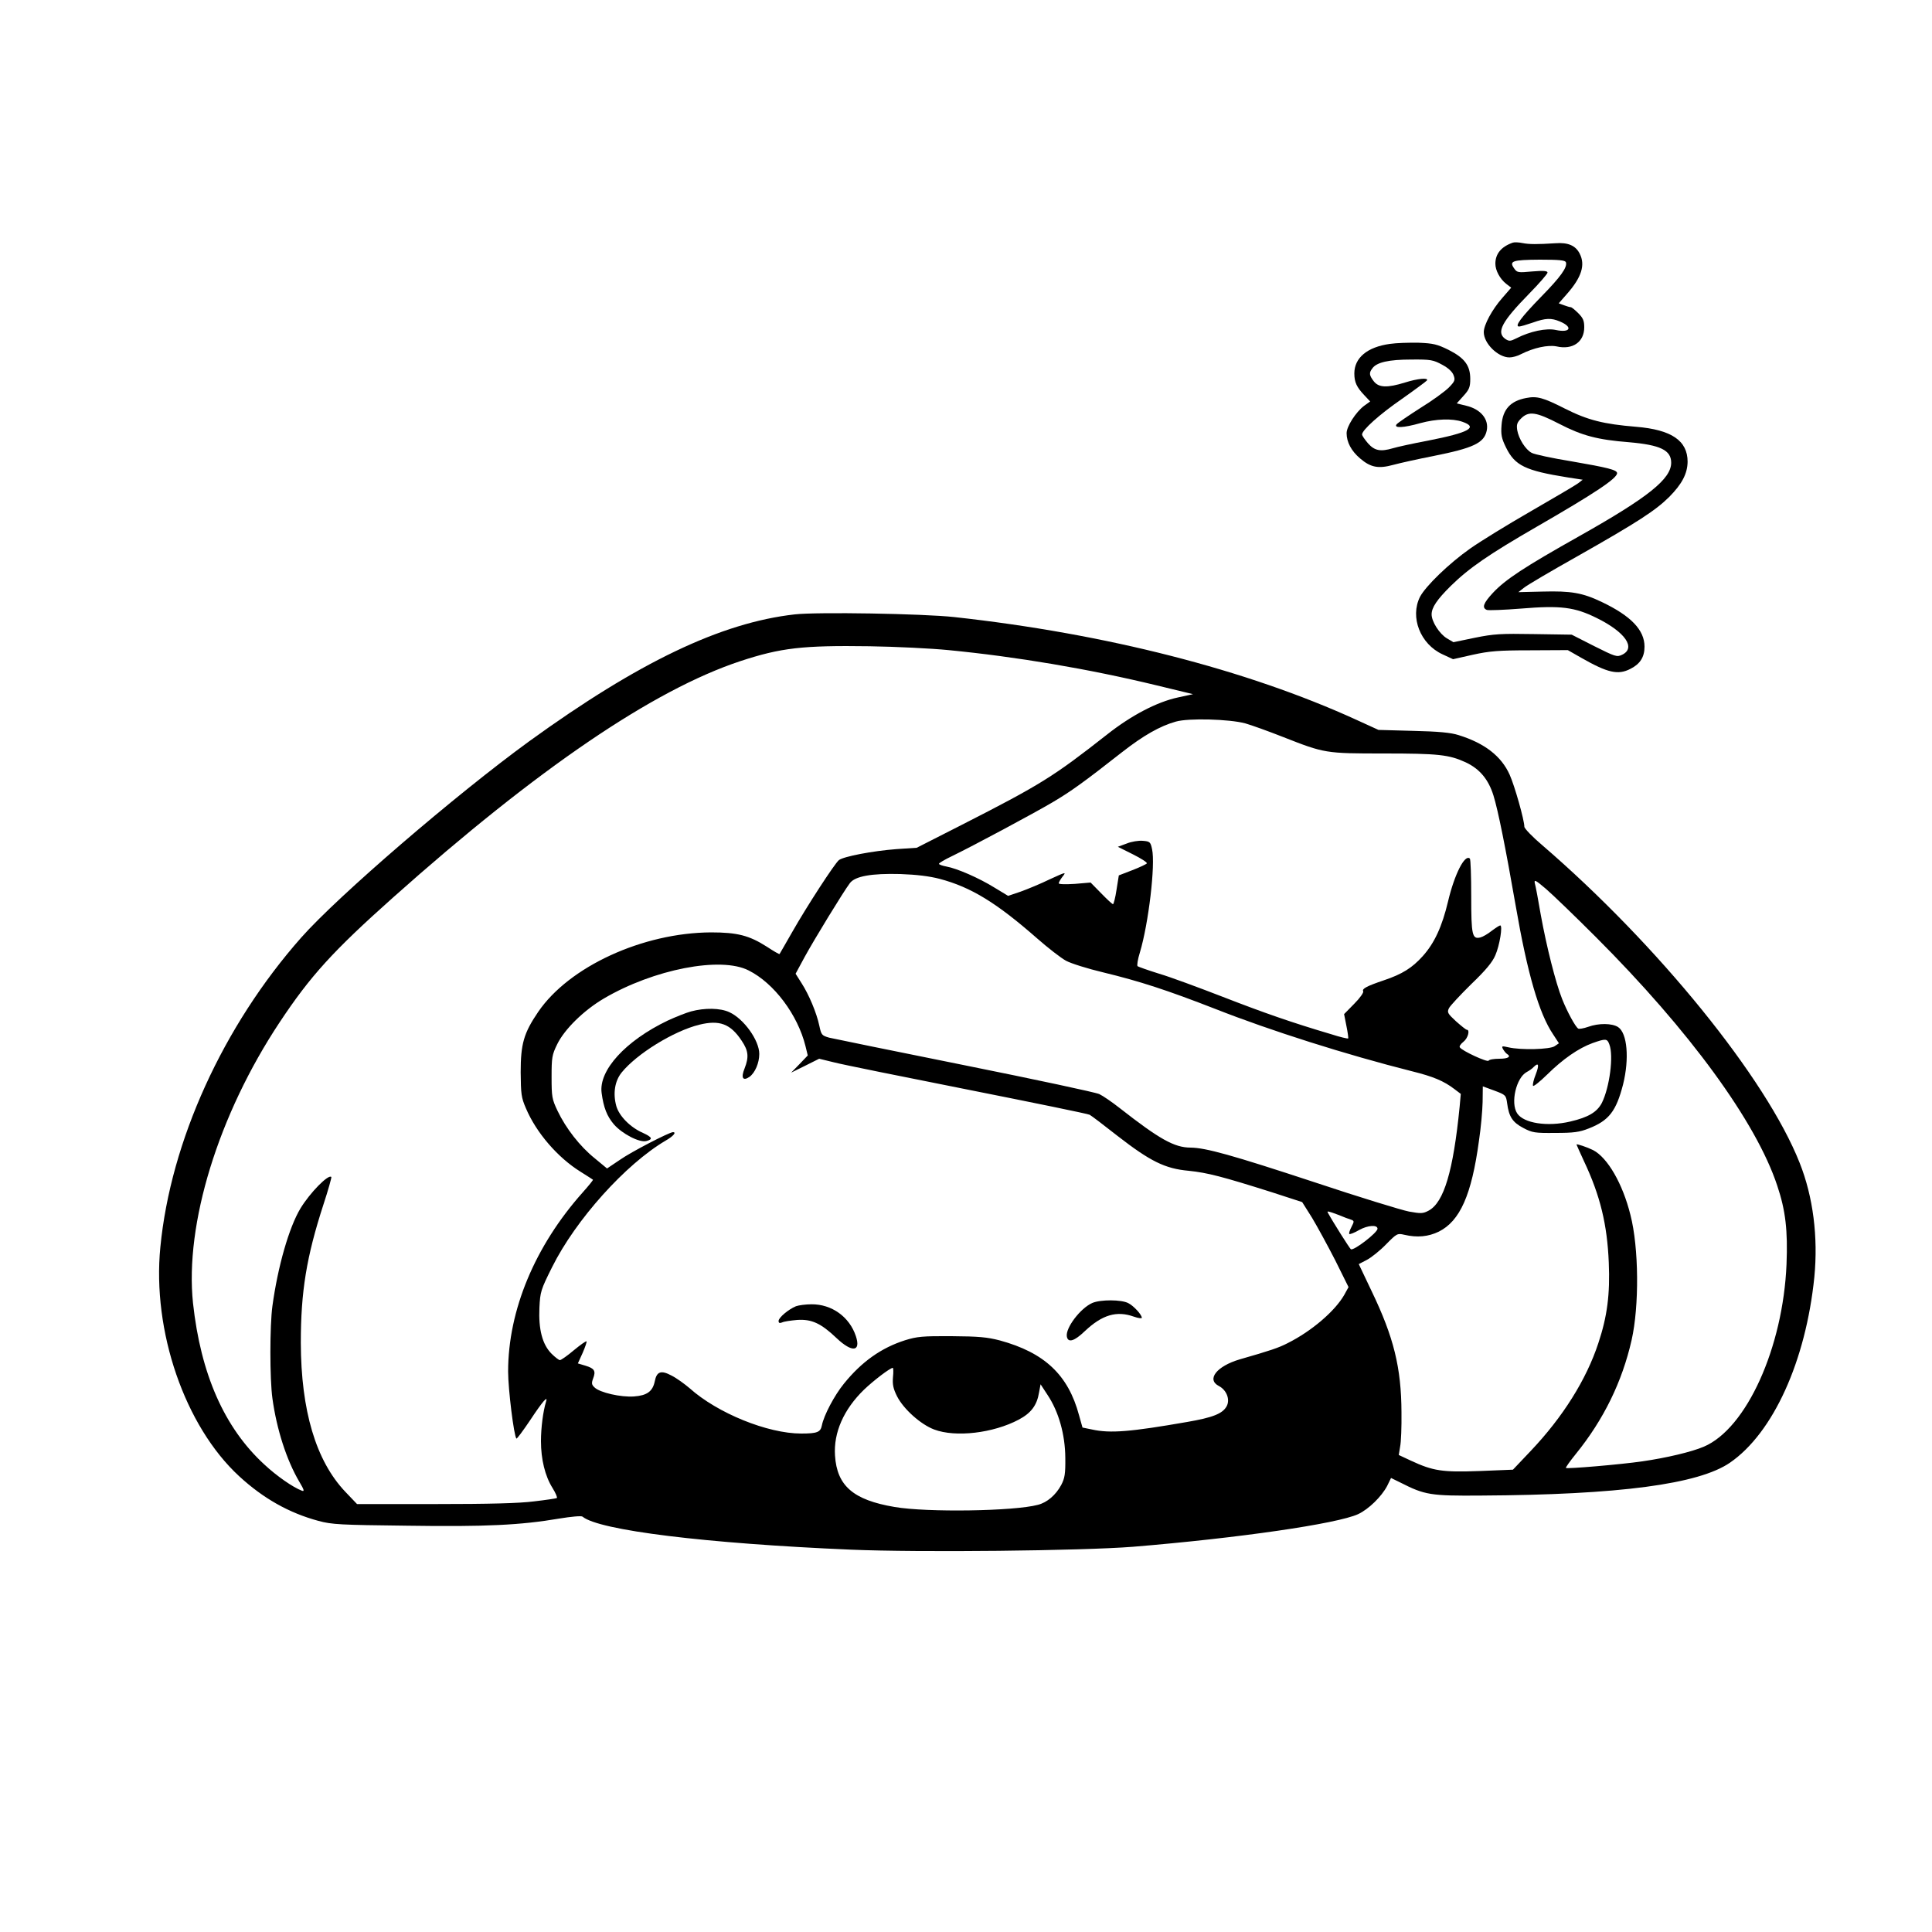 <?xml version="1.0" standalone="no"?>
<!DOCTYPE svg PUBLIC "-//W3C//DTD SVG 20010904//EN"
 "http://www.w3.org/TR/2001/REC-SVG-20010904/DTD/svg10.dtd">
<svg version="1.0" xmlns="http://www.w3.org/2000/svg"
 width="1000pt" height="1000pt" viewBox="0 0 1000 1000"
 preserveAspectRatio="xMidYMid meet">

<g transform="translate(0,1000) scale(0.1,-0.1)"
fill="#000000" stroke="none">
<path d="M7830 8744 c-60 -21 -90 -58 -90 -109 0 -35 24 -79 56 -104 l26 -20
-46 -53 c-53 -60 -96 -140 -96 -177 0 -59 74 -131 133 -131 15 0 42 7 60 17
65 33 139 49 184 40 83 -19 143 23 143 99 0 34 -6 48 -31 73 -17 17 -34 31
-39 31 -5 0 -21 5 -35 10 l-27 10 42 48 c76 86 97 151 66 210 -21 41 -60 58
-125 53 -95 -6 -135 -6 -171 1 -19 4 -42 5 -50 2z m275 -101 c9 -26 -27 -76
-129 -180 -104 -107 -138 -153 -113 -153 7 0 38 9 70 20 67 24 96 25 141 6 69
-29 54 -60 -21 -44 -49 11 -134 -7 -204 -43 -32 -16 -38 -16 -58 -3 -47 34
-19 88 125 235 52 53 94 102 94 108 0 9 -20 11 -79 6 -74 -7 -79 -6 -94 16
-27 38 -9 44 132 45 102 0 131 -3 136 -13z"/>
<path d="M7194 8220 c-117 -16 -184 -72 -184 -153 0 -45 12 -71 52 -113 l30
-32 -32 -23 c-42 -32 -90 -106 -90 -141 0 -46 24 -92 70 -131 55 -47 95 -54
172 -33 33 9 127 30 209 46 205 41 260 67 274 130 13 59 -30 112 -106 130
l-49 12 35 39 c30 33 35 46 35 88 0 69 -29 108 -112 150 -59 29 -79 34 -155
37 -48 1 -116 -1 -149 -6z m271 -108 c32 -17 53 -37 59 -55 9 -24 6 -31 -25
-63 -19 -19 -84 -67 -146 -105 -61 -39 -117 -77 -124 -85 -17 -21 35 -19 123
6 81 22 165 25 217 7 84 -29 35 -56 -179 -98 -80 -15 -161 -33 -180 -39 -65
-19 -95 -13 -129 25 -17 20 -31 40 -31 46 0 23 90 104 206 184 68 48 126 91
130 96 9 15 -48 10 -114 -11 -91 -28 -135 -27 -161 6 -24 31 -26 44 -8 67 22
32 86 46 202 46 101 1 114 -2 160 -27z"/>
<path d="M7900 7940 c-82 -15 -122 -59 -128 -140 -4 -50 0 -69 23 -116 46 -94
100 -120 319 -155 l78 -12 -23 -18 c-13 -10 -124 -75 -245 -145 -122 -70 -263
-157 -314 -193 -111 -78 -231 -195 -260 -250 -53 -105 1 -245 117 -298 l54
-25 102 23 c86 19 133 23 297 23 l195 1 70 -40 c137 -78 190 -90 254 -57 50
25 73 61 73 115 0 86 -70 159 -221 231 -100 48 -160 58 -307 54 l-125 -3 28
22 c15 13 141 87 278 164 316 179 404 237 475 307 67 68 94 121 95 182 0 109
-83 166 -267 181 -168 14 -249 34 -368 94 -112 57 -145 66 -200 55z m171 -134
c118 -61 197 -82 361 -95 162 -14 218 -41 218 -106 0 -84 -119 -179 -472 -378
-290 -163 -387 -227 -452 -297 -48 -52 -57 -76 -30 -87 9 -3 89 0 177 7 205
17 277 8 392 -49 148 -73 204 -155 131 -190 -27 -13 -35 -10 -145 45 l-116 59
-195 3 c-171 3 -208 1 -306 -19 l-111 -23 -34 20 c-38 23 -79 86 -79 124 0 35
27 76 100 148 95 93 197 163 443 305 305 176 417 251 417 278 0 17 -50 29
-235 61 -99 16 -192 36 -207 44 -32 17 -67 72 -75 118 -4 28 -1 39 20 60 40
40 78 34 198 -28z"/>
<path d="M4114 6820 c-383 -43 -810 -248 -1375 -657 -381 -277 -990 -801
-1180 -1016 -404 -457 -676 -1054 -729 -1602 -43 -435 127 -927 408 -1186 125
-115 258 -190 410 -231 70 -19 112 -21 460 -25 405 -6 588 3 787 37 61 10 114
15 120 10 85 -71 638 -139 1389 -171 357 -15 1193 -6 1461 15 546 45 1057 119
1165 169 55 26 121 91 150 146 l20 41 49 -24 c126 -64 155 -69 416 -67 717 4
1127 59 1289 170 224 154 393 527 437 961 20 207 -6 415 -76 591 -173 438
-733 1128 -1332 1644 -51 43 -93 87 -93 96 0 34 -50 211 -76 269 -43 96 -129
163 -264 205 -40 13 -104 19 -235 22 l-180 5 -116 53 c-568 259 -1295 445
-2079 531 -164 18 -712 27 -826 14z m796 -185 c350 -34 724 -97 1075 -182
l190 -46 -78 -17 c-108 -23 -242 -93 -367 -192 -278 -218 -341 -258 -755 -469
l-230 -117 -105 -7 c-121 -9 -274 -38 -298 -57 -22 -18 -166 -239 -242 -373
-34 -60 -64 -111 -65 -113 -2 -2 -31 15 -66 38 -91 58 -152 74 -289 74 -354
-2 -734 -177 -894 -411 -75 -110 -91 -166 -91 -313 1 -112 3 -131 27 -186 53
-126 164 -255 283 -329 33 -21 62 -39 64 -41 2 -2 -22 -31 -53 -66 -247 -277
-386 -610 -386 -927 0 -91 30 -334 43 -347 2 -3 34 40 71 95 66 100 94 131 82
95 -15 -49 -26 -134 -26 -203 0 -94 21 -181 60 -243 16 -26 26 -49 22 -52 -4
-2 -56 -10 -117 -17 -76 -10 -233 -14 -513 -14 l-404 0 -62 65 c-151 160 -228
419 -229 770 0 264 29 444 117 715 25 76 43 141 41 143 -15 16 -111 -82 -160
-163 -59 -98 -117 -300 -145 -505 -14 -102 -14 -377 0 -478 22 -160 73 -319
139 -431 25 -42 28 -52 14 -47 -46 17 -132 77 -195 136 -207 190 -329 468
-369 835 -43 409 131 975 448 1453 159 240 276 369 588 647 748 667 1347 1074
1797 1223 210 69 322 82 668 77 135 -2 319 -11 410 -20z m1535 -379 c32 -9
121 -41 197 -71 214 -84 218 -85 521 -85 282 0 337 -6 424 -46 72 -34 117 -88
143 -171 24 -77 63 -272 115 -570 61 -353 121 -559 194 -667 l30 -46 -22 -15
c-24 -17 -175 -21 -239 -6 -35 8 -37 7 -28 -10 6 -10 15 -21 20 -24 23 -14 7
-25 -39 -25 -28 0 -53 -4 -56 -10 -6 -10 -138 51 -149 69 -4 5 5 18 19 29 23
18 35 62 17 62 -4 0 -29 20 -56 44 -43 40 -47 46 -36 68 6 12 58 68 115 124
75 72 110 114 125 150 22 50 39 154 25 154 -4 0 -24 -13 -44 -28 -20 -16 -46
-31 -58 -34 -43 -11 -48 11 -48 213 0 103 -3 191 -7 195 -26 25 -80 -82 -113
-222 -31 -130 -70 -215 -131 -283 -55 -61 -106 -93 -201 -125 -89 -30 -115
-44 -107 -57 3 -6 -17 -35 -46 -64 l-53 -54 12 -61 c7 -34 11 -64 9 -65 -2 -2
-42 7 -88 22 -203 60 -349 111 -560 193 -124 48 -272 103 -330 120 -58 18
-108 36 -112 39 -4 4 1 36 12 71 45 150 81 454 63 535 -8 37 -11 40 -48 43
-21 2 -59 -4 -83 -14 l-46 -17 78 -39 c42 -21 75 -42 72 -47 -3 -4 -36 -20
-75 -35 l-70 -27 -12 -75 c-6 -41 -15 -74 -18 -74 -4 0 -31 25 -61 56 l-55 56
-82 -7 c-49 -3 -83 -2 -83 3 0 5 9 21 20 35 20 25 17 24 -66 -14 -47 -23 -115
-51 -151 -64 l-65 -22 -71 43 c-79 49 -193 99 -249 109 -21 4 -38 10 -38 14 0
4 30 22 68 40 113 55 421 220 521 279 93 55 159 102 359 259 110 86 196 135
278 158 66 19 277 13 359 -9z m-1581 -805 c162 -43 293 -123 504 -308 57 -50
124 -102 150 -116 26 -14 112 -41 192 -60 190 -46 331 -92 580 -189 287 -113
678 -237 1019 -323 109 -27 164 -50 219 -92 l33 -25 -6 -67 c-33 -332 -81
-494 -160 -537 -30 -16 -40 -16 -102 -5 -37 7 -259 75 -493 153 -425 140 -559
177 -637 178 -85 0 -162 44 -368 205 -38 30 -86 63 -105 72 -19 9 -333 76
-696 149 -364 73 -680 138 -702 143 -38 11 -41 14 -51 61 -14 67 -54 162 -92
221 l-31 49 47 87 c48 88 200 337 234 382 27 36 112 51 261 47 85 -3 150 -11
204 -25z m3396 -301 c485 -485 830 -957 939 -1287 43 -128 55 -231 48 -407
-18 -431 -207 -850 -428 -944 -63 -27 -194 -58 -319 -76 -110 -16 -390 -40
-395 -34 -2 2 21 35 52 73 144 178 239 373 288 588 40 176 38 479 -6 649 -40
161 -118 296 -193 335 -30 15 -86 34 -86 29 0 -2 18 -41 39 -87 84 -178 120
-328 128 -524 7 -164 -8 -279 -54 -417 -62 -189 -184 -383 -350 -558 l-92 -97
-173 -7 c-192 -7 -240 0 -356 54 l-62 29 7 43 c5 24 8 104 7 178 -1 231 -40
389 -154 626 l-67 141 42 22 c23 12 68 48 99 80 56 57 59 58 94 50 68 -16 125
-10 179 16 110 55 170 190 208 470 10 66 18 156 19 201 l1 81 60 -22 c59 -22
60 -24 66 -66 9 -69 28 -98 83 -127 47 -25 60 -27 166 -26 95 0 125 4 173 23
105 41 142 89 178 228 33 133 22 266 -26 297 -31 20 -100 21 -155 1 -23 -8
-46 -12 -51 -9 -15 9 -58 89 -83 152 -34 85 -81 272 -111 437 -13 77 -27 151
-31 164 -4 20 4 16 58 -30 35 -30 151 -142 258 -249z m-4385 -173 c132 -66
254 -230 294 -391 l12 -49 -43 -45 -43 -44 73 36 72 36 78 -19 c42 -11 354
-74 692 -141 337 -67 621 -125 630 -130 8 -4 74 -54 145 -110 169 -131 245
-169 368 -180 97 -10 174 -30 430 -111 l157 -51 51 -81 c27 -45 81 -144 120
-220 l69 -139 -22 -40 c-48 -84 -169 -188 -293 -250 -46 -24 -91 -39 -248 -84
-119 -35 -174 -104 -108 -138 40 -21 59 -70 40 -105 -21 -38 -71 -58 -204 -81
-293 -51 -398 -60 -493 -39 l-49 10 -18 64 c-56 209 -179 324 -410 387 -66 17
-109 21 -250 22 -149 1 -179 -2 -240 -21 -123 -39 -225 -111 -317 -225 -49
-60 -104 -164 -114 -216 -7 -35 -24 -42 -107 -42 -173 0 -433 105 -578 235
-26 22 -67 52 -93 65 -54 29 -77 22 -87 -30 -11 -52 -40 -73 -107 -78 -68 -5
-178 20 -205 47 -15 14 -16 22 -7 46 15 39 7 52 -39 66 l-40 12 25 55 c13 30
22 57 20 59 -3 3 -32 -18 -66 -46 -33 -28 -66 -51 -72 -51 -5 0 -25 15 -43 33
-48 48 -68 126 -63 238 4 83 7 93 66 211 122 245 380 532 587 654 40 23 58 44
38 44 -20 -1 -216 -102 -274 -143 l-67 -45 -64 53 c-77 62 -149 155 -192 245
-29 61 -31 73 -31 175 0 101 2 115 29 170 38 78 138 176 242 237 257 151 605
219 749 145z m4455 -383 c23 -59 1 -223 -39 -303 -25 -47 -69 -74 -163 -96
-119 -28 -241 -9 -275 42 -36 54 -5 185 49 214 13 7 29 18 36 26 26 26 30 12
11 -38 -11 -27 -17 -54 -14 -59 3 -5 36 22 74 59 80 79 162 136 234 162 68 24
76 24 87 -7z m-1403 -882 c26 -11 56 -22 66 -25 17 -6 17 -9 2 -38 -9 -17 -14
-33 -11 -36 3 -3 26 6 52 21 43 24 94 28 94 6 0 -20 -123 -115 -138 -106 -6 4
-91 138 -119 189 -6 10 1 9 54 -11z m-2305 -840 c-3 -38 1 -59 21 -99 34 -67
123 -146 192 -172 111 -42 306 -19 438 51 64 34 94 74 105 140 l8 43 36 -55
c58 -87 91 -205 92 -325 1 -85 -3 -106 -21 -141 -28 -52 -73 -91 -121 -103
-123 -33 -574 -40 -742 -11 -213 36 -298 109 -308 266 -8 119 45 239 150 341
49 47 134 112 149 113 3 0 4 -22 1 -48z"/>
<path d="M3577 4765 c-26 -7 -81 -29 -122 -48 -217 -104 -357 -257 -341 -374
10 -76 28 -121 63 -162 42 -49 132 -96 168 -87 36 9 31 20 -17 42 -66 29 -123
87 -138 139 -18 65 -8 129 27 173 78 97 269 215 402 248 105 26 162 5 220 -83
35 -52 38 -84 15 -143 -20 -49 -9 -67 25 -44 29 21 51 72 51 119 0 70 -80 182
-155 216 -47 22 -128 23 -198 4z"/>
<path d="M5654 3256 c-62 -27 -140 -130 -132 -174 6 -34 39 -24 93 28 90 85
165 107 254 75 22 -8 41 -10 41 -6 0 16 -42 62 -70 76 -36 19 -144 19 -186 1z"/>
<path d="M4120 3239 c-39 -16 -90 -59 -90 -76 0 -11 5 -13 18 -8 9 5 44 10 78
13 75 5 123 -17 204 -94 80 -76 127 -71 100 10 -33 100 -125 166 -230 165 -30
0 -66 -5 -80 -10z"/>
</g>
</svg>
